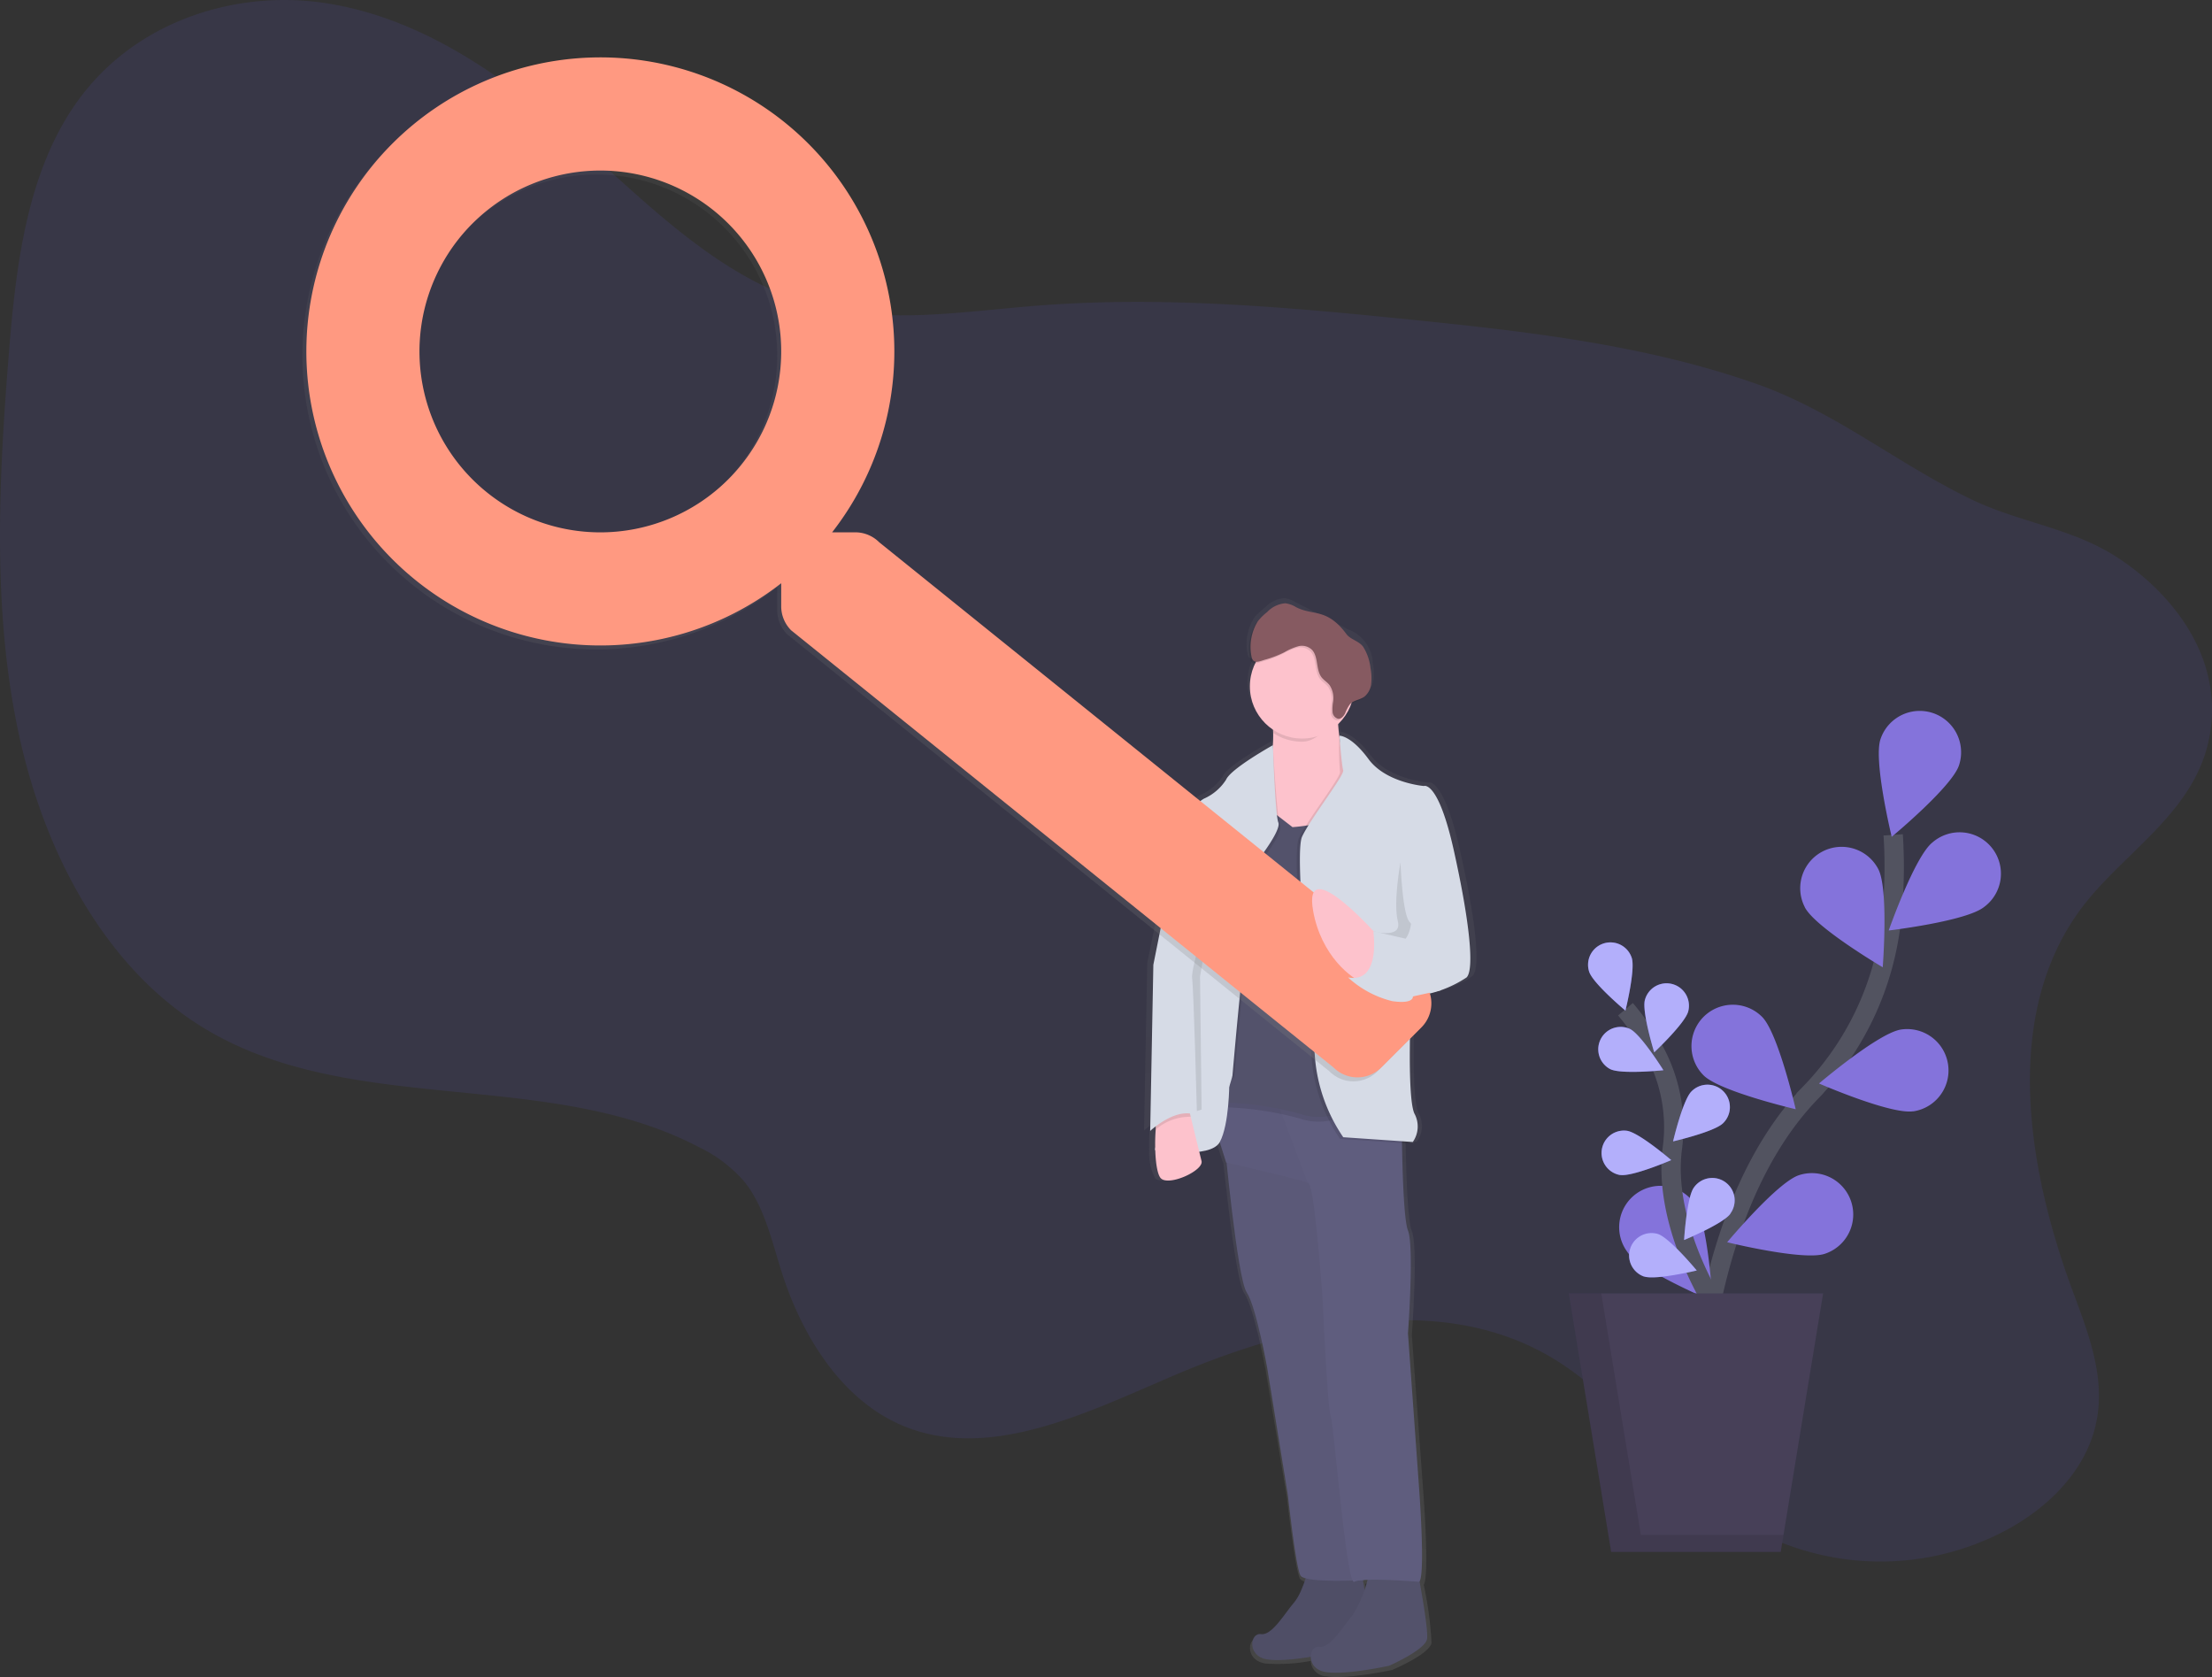 <svg xmlns="http://www.w3.org/2000/svg" xmlns:xlink="http://www.w3.org/1999/xlink" width="229.025" height="173.603" viewBox="0 0 229.025 173.603">
  <rect x="0" y="0" width="229.025" height="173.603" fill="#333333" stroke="none"/>
  <defs>
    <linearGradient id="linear-gradient" x1="2.581" y1="1" x2="2.581" gradientUnits="objectBoundingBox">
      <stop offset="0" stop-color="gray" stop-opacity="0.251"/>
      <stop offset="0.54" stop-color="gray" stop-opacity="0.122"/>
      <stop offset="1" stop-color="gray" stop-opacity="0.102"/>
    </linearGradient>
    <linearGradient id="linear-gradient-2" x1="0.5" y1="1" x2="0.5" y2="0" xlink:href="#linear-gradient"/>
  </defs>
  <g id="search-illustration" transform="translate(0 0.006)">
    <path id="Path_1053" data-name="Path 1053" d="M258.536,118.1c-8.052,11.049-5.395,26.819-.74,39.384,1.559,4.206,3.33,8.655,2.521,13.231-.987,5.594-5.627,9.786-10.45,12.069a27.692,27.692,0,0,1-27.043-1.746c-6.787-4.525-11.565-12.044-18.484-16.353-11.579-7.209-26.612-3.988-39.5,1.516-9.117,3.893-19.1,8.908-27.99,5.312-6.252-2.53-10.462-8.969-12.677-15.853-1.069-3.324-1.818-6.931-3.949-9.533a14.577,14.577,0,0,0-4.663-3.525c-15.711-8.227-35.92-3.085-51.152-12.264-10.283-6.2-16.684-18.228-19.343-30.875s-2-26-.942-39.118c.753-9.325,1.944-19.29,7.55-26.618C57.605,25.976,67.543,22.9,76.43,24.11s16.855,6.15,23.825,12.042c8.718,7.351,16.739,16.579,27.582,19.37,7.386,1.9,15.232.555,22.91-.039,12.834-.991,25.622.15,38.333,1.44,12.167,1.234,24.419,2.612,35.943,6.658,8.155,2.863,14.619,8.274,22.3,11.972,5,2.41,10.51,2.97,15.22,6.084,5.812,3.836,11.065,10.631,9.36,18.786C270.288,108.174,262.814,112.234,258.536,118.1Z" transform="translate(-43.2 -23.86)" fill="#6c63ff" opacity="0.1"/>
    <g id="Group_873" data-name="Group 873" transform="translate(162.432 73.585)" opacity="0.98">
      <path id="Path_1054" data-name="Path 1054" d="M898.19,502.265s.679-20.106,11.557-31.467a30.477,30.477,0,0,0,8.358-17.375,51.27,51.27,0,0,0,.255-9.372" transform="translate(-884.776 -431.219)" fill="none" stroke="#535461" stroke-miterlimit="10" stroke-width="2"/>
      <path id="Path_1055" data-name="Path 1055" d="M997.324,387.3c-.745,2.246-6.968,7.4-6.968,7.4s-1.907-7.859-1.162-10.1a4.283,4.283,0,1,1,8.13,2.7Z" transform="translate(-956.926 -381.666)" fill="#8674de"/>
      <path id="Path_1056" data-name="Path 1056" d="M1003.872,450.5c-1.851,1.481-9.872,2.431-9.872,2.431s2.674-7.632,4.525-9.111a4.282,4.282,0,1,1,5.347,6.68Z" transform="translate(-960.881 -430.198)" fill="#8674de"/>
      <path id="Path_1057" data-name="Path 1057" d="M968.661,550.325c-2.341.346-9.751-2.879-9.751-2.879s6.158-5.24,8.5-5.586a4.283,4.283,0,0,1,1.253,8.474Z" transform="translate(-933.008 -508.876)" fill="#8674de"/>
      <path id="Path_1058" data-name="Path 1058" d="M922.788,622.677c-2.248.736-10.1-1.2-10.1-1.2s5.185-6.205,7.433-6.941a4.283,4.283,0,1,1,2.674,8.138Z" transform="translate(-896.294 -566.473)" fill="#8674de"/>
      <path id="Path_1059" data-name="Path 1059" d="M949.951,456.347c1.092,2.1,8.064,6.205,8.064,6.205s.633-8.06-.459-10.16a4.282,4.282,0,1,0-7.6,3.953Z" transform="translate(-925.514 -436.013)" fill="#8674de"/>
      <path id="Path_1060" data-name="Path 1060" d="M895.958,536.861c1.67,1.676,9.543,3.511,9.543,3.511s-1.808-7.881-3.476-9.557a4.282,4.282,0,0,0-6.067,6.045Z" transform="translate(-882.011 -499.138)" fill="#8674de"/>
      <path id="Path_1061" data-name="Path 1061" d="M859.162,627.562c1.362,1.933,8.813,5.074,8.813,5.074s-.448-8.073-1.812-10.008a4.282,4.282,0,1,0-6.993,4.936Z" transform="translate(-853.093 -571.537)" fill="#8674de"/>
      <path id="Path_1062" data-name="Path 1062" d="M871.412,563.678s-6.17-8.975-5.088-17.42A16.5,16.5,0,0,0,864.374,536a27.757,27.757,0,0,0-2.9-4.163" transform="translate(-855.608 -500.954)" fill="none" stroke="#535461" stroke-miterlimit="10" stroke-width="2"/>
      <path id="Path_1063" data-name="Path 1063" d="M847.172,499.772c.4,1.218-.652,5.467-.652,5.467s-3.359-2.809-3.755-4.025a2.318,2.318,0,1,1,4.407-1.44Z" transform="translate(-840.659 -474.212)" fill="#6c63ff"/>
      <path id="Path_1064" data-name="Path 1064" d="M875.549,521.68c-.327,1.234-3.519,4.235-3.519,4.235s-1.292-4.183-.965-5.421a2.319,2.319,0,1,1,4.484,1.187Z" transform="translate(-863.188 -490.569)" fill="#6c63ff"/>
      <path id="Path_1065" data-name="Path 1065" d="M890.625,573.893c-.907.9-5.175,1.88-5.175,1.88s1-4.263,1.9-5.166a2.32,2.32,0,1,1,3.27,3.291Z" transform="translate(-874.656 -531.211)" fill="#6c63ff"/>
      <path id="Path_1066" data-name="Path 1066" d="M895.792,620.6c-.742,1.043-4.792,2.723-4.792,2.723s.261-4.37,1-5.413a2.319,2.319,0,1,1,3.78,2.686Z" transform="translate(-879.065 -568.548)" fill="#6c63ff"/>
      <path id="Path_1067" data-name="Path 1067" d="M848.818,545c1.15.564,5.5.111,5.5.111s-2.318-3.714-3.468-4.276A2.318,2.318,0,0,0,848.818,545Z" transform="translate(-844.525 -507.914)" fill="#6c63ff"/>
      <path id="Path_1068" data-name="Path 1068" d="M851.22,597.473c1.267.193,5.286-1.54,5.286-1.54s-3.324-2.851-4.589-3.036a2.319,2.319,0,0,0-.7,4.584Z" transform="translate(-845.902 -549.432)" fill="#6c63ff"/>
      <path id="Path_1069" data-name="Path 1069" d="M864.635,648.894c1.216.411,5.471-.617,5.471-.617s-2.793-3.371-4.008-3.776a2.319,2.319,0,0,0-1.462,4.4Z" transform="translate(-856.861 -590.349)" fill="#6c63ff"/>
      <path id="Path_1070" data-name="Path 1070" d="M847.172,499.772c.4,1.218-.652,5.467-.652,5.467s-3.359-2.809-3.755-4.025a2.318,2.318,0,1,1,4.407-1.44Z" transform="translate(-840.659 -474.212)" fill="#fff" opacity="0.5"/>
      <path id="Path_1071" data-name="Path 1071" d="M875.549,521.68c-.327,1.234-3.519,4.235-3.519,4.235s-1.292-4.183-.965-5.421a2.319,2.319,0,1,1,4.484,1.187Z" transform="translate(-863.188 -490.569)" fill="#fff" opacity="0.5"/>
      <path id="Path_1072" data-name="Path 1072" d="M890.625,573.893c-.907.9-5.175,1.88-5.175,1.88s1-4.263,1.9-5.166a2.32,2.32,0,1,1,3.27,3.291Z" transform="translate(-874.656 -531.211)" fill="#fff" opacity="0.5"/>
      <path id="Path_1073" data-name="Path 1073" d="M895.792,620.6c-.742,1.043-4.792,2.723-4.792,2.723s.261-4.37,1-5.413a2.319,2.319,0,1,1,3.78,2.686Z" transform="translate(-879.065 -568.548)" fill="#fff" opacity="0.5"/>
      <path id="Path_1074" data-name="Path 1074" d="M848.818,545c1.15.564,5.5.111,5.5.111s-2.318-3.714-3.468-4.276A2.318,2.318,0,0,0,848.818,545Z" transform="translate(-844.525 -507.914)" fill="#fff" opacity="0.5"/>
      <path id="Path_1075" data-name="Path 1075" d="M851.22,597.473c1.267.193,5.286-1.54,5.286-1.54s-3.324-2.851-4.589-3.036a2.319,2.319,0,0,0-.7,4.584Z" transform="translate(-845.902 -549.432)" fill="#fff" opacity="0.5"/>
      <path id="Path_1076" data-name="Path 1076" d="M864.635,648.894c1.216.411,5.471-.617,5.471-.617s-2.793-3.371-4.008-3.776a2.319,2.319,0,0,0-1.462,4.4Z" transform="translate(-856.861 -590.349)" fill="#fff" opacity="0.5"/>
      <path id="Path_1077" data-name="Path 1077" d="M794.157,677.744h17.55L816.1,650.98H789.77Z" transform="translate(-789.77 -590.683)" fill="#474059"/>
      <path id="Path_1078" data-name="Path 1078" d="M793.129,650.98l4.1,25.009h14.767l-.288,1.754h-17.55L789.77,650.98Z" transform="translate(-789.77 -590.683)" opacity="0.1"/>
    </g>
    <path id="Path_1104" data-name="Path 1104" d="M619.648,382h.031a5.54,5.54,0,0,0,.617,2.97c.9.823,4.615-.823,4.36-1.818-.051-.206-.138-.543-.247-.969a2.9,2.9,0,0,0,2.2-1l.646,1.991.045.142h.049c.426,4.035,1.39,12.414,2.162,13.537,1.028,1.487,2.211,7.931,2.211,7.931l2.211,13.218s.852,7.61,1.362,8.432a.956.956,0,0,0,.559.29,8.1,8.1,0,0,1-1.234,2.517c-1.028,1.156-2.382,3.47-3.573,3.305s-1.53,2.314.681,2.643a18.274,18.274,0,0,0,4.675-.274,1.673,1.673,0,0,0,1.619,1.6c2.211.331,6.8-.66,6.8-.66s3.908-1.645,4.083-2.809a36.777,36.777,0,0,0-.808-6c.617-.989-.041-9.527-.041-9.527l-1.191-16.357s.681-9.086,0-10.74c-.426-1.028-.584-5.759-.644-9.142l.823.053a1.522,1.522,0,0,0,.128-.179l.206.014a2.732,2.732,0,0,0,.171-2.974c-.631-1.351-.512-7.451-.411-10.489h0l.121-1.44a.411.411,0,0,0,.1-.156,15.086,15.086,0,0,0,4.593-1.39,4.661,4.661,0,0,0,1.205-.732c.851-.823.339-5.783-1.362-13.218s-3.231-6.775-3.231-6.775-4.083-.331-5.954-2.809-3.128-2.445-3.128-2.445h0c-.047-.325-.08-.631-.1-.917,0-.107-.016-.206-.023-.313a5.438,5.438,0,0,0,1.415-2.145,10.636,10.636,0,0,0,1.22-.533,1.45,1.45,0,0,0,.253-.234,2.08,2.08,0,0,0,.656-1.294,5.291,5.291,0,0,0-.076-1.623,3.933,3.933,0,0,0-2.6-3.562q-2.7-1.417-5.411-2.805a2.987,2.987,0,0,0-1.158-.411,3.086,3.086,0,0,0-1.958.926,8.363,8.363,0,0,0-.668.586,3.753,3.753,0,0,0-.492.529,5.07,5.07,0,0,0-.673,3.782.518.518,0,0,0,.549.463,5.3,5.3,0,0,0-.566,2.386,5.409,5.409,0,0,0,2.511,4.543c0,.115,0,.228.01.337a12.05,12.05,0,0,1-.041,1.265s-4.525,2.445-5.033,3.6a5.38,5.38,0,0,1-2.382,1.983s-3.573,1.818-3.573,8.262l-1.872,9.086L619.14,380s.234-.206.617-.5c-.012.115-.023.234-.033.356a19.579,19.579,0,0,0-.051,1.993Zm22.85,44.9c-.07.265-.173.617-.3,1.028-.058-.341-.115-.679-.173-1C642.171,426.919,642.329,426.911,642.5,426.9Z" transform="translate(-500.687 -262.988)" fill="url(#linear-gradient)"/>
    <path id="Path_1105" data-name="Path 1105" d="M679.587,808.612s-.656,2.949-1.645,4.095-2.285,3.441-3.429,3.276-1.475,2.293.656,2.62,6.542-.654,6.542-.654,3.768-1.645,3.93-2.785-.983-7.044-.983-7.044Z" transform="translate(-543.954 -646.826)" fill="#53526b"/>
    <path id="Path_1106" data-name="Path 1106" d="M679.587,808.612s-.656,2.949-1.645,4.095-2.285,3.441-3.429,3.276-1.475,2.293.656,2.62,6.542-.654,6.542-.654,3.768-1.645,3.93-2.785-.983-7.044-.983-7.044Z" transform="translate(-543.954 -646.826)" opacity="0.05"/>
    <path id="Path_1107" data-name="Path 1107" d="M709.044,814.974a12.548,12.548,0,0,1-1.645,4.095c-.989,1.145-2.291,3.441-3.433,3.276s-1.475,2.293.656,2.62,6.553-.656,6.553-.656,3.768-1.645,3.93-2.785-.983-7.044-.983-7.044Z" transform="translate(-567.35 -651.878)" fill="#53526b"/>
    <path id="Path_1108" data-name="Path 1108" d="M659.66,598.67s1.31,14.086,2.293,15.561,2.129,7.863,2.129,7.863l2.129,13.1s.823,7.536,1.31,8.354,6.567.467,6.567.467l-3.78-43.384Z" transform="translate(-532.873 -480.454)" fill="#5f5d7e"/>
    <path id="Path_1109" data-name="Path 1109" d="M659.66,598.67s1.31,14.086,2.293,15.561,2.129,7.863,2.129,7.863l2.129,13.1s.823,7.536,1.31,8.354,6.567.467,6.567.467l-3.78-43.384Z" transform="translate(-532.873 -480.454)" opacity="0.05"/>
    <path id="Path_1110" data-name="Path 1110" d="M646.92,566l.428,1.359,2.314,7.344.045.14h.012c.311.07,6.867,1.578,8.282,2.04a2.017,2.017,0,0,1,.224.084c.656.327,1.475,12.12,1.475,12.12s.492,11.139.823,11.958,1.645,17.688,2.458,17.2,6.715,0,6.715,0c.656-.656,0-9.5,0-9.5l-1.164-16.213s.656-9.008,0-10.648-.656-12.612-.656-12.612l-13.408-2.1-1.3-.206Z" transform="translate(-522.753 -454.503)" fill="#5f5d7e"/>
    <path id="Path_1111" data-name="Path 1111" d="M649,570.833l2.314,7.344.056.144c.311.07,6.867,1.578,8.282,2.04h.142l-3.663-9.712-.1-.28-1.191.076Z" transform="translate(-524.405 -457.974)" opacity="0.02"/>
    <path id="Path_1112" data-name="Path 1112" d="M665.807,406.73s-6.061,6.553-9.829,1.146l-3.6,2.458.656,3.768L650.9,442.6a33.235,33.235,0,0,1,9.5,1.146,6.1,6.1,0,0,0,6.388-1.475l-.648-25.059,1.475-7.7Z" transform="translate(-525.915 -327.99)" opacity="0.1"/>
    <path id="Path_1113" data-name="Path 1113" d="M665.807,404.34s-6.061,6.553-9.829,1.146l-3.6,2.458.656,3.768-2.131,28.5a33.233,33.233,0,0,1,9.5,1.146,6.1,6.1,0,0,0,6.388-1.475l-.648-25.059,1.475-7.7Z" transform="translate(-525.915 -326.091)" fill="#53526b"/>
    <g id="TESLA" transform="translate(125.882 106.754)">
      <g id="g8">
        <path id="polyline10" d="M614.153,522.36v1.032h-.329v-.687h-1.2v.687h-.331v-1.03l1.863,0" transform="translate(-612.243 -521.685)" fill="#e82127"/>
        <path id="path12" d="M656.877,543.281h-1.271a.469.469,0,0,1-.346-.341h1.96a.471.471,0,0,1-.345.341" transform="translate(-655.26 -542.94)" fill="#e82127"/>
      </g>
      <g id="g30" transform="translate(10.966 0.012)">
        <path id="path32" d="M710.723,543a.475.475,0,0,1-.344.339h-.535l-.027.01V544.7h-.329V543.35l-.031-.01h-.535a.482.482,0,0,1-.344-.339h2.143" transform="translate(-708.58 -543)" fill="#e82127"/>
      </g>
    </g>
    <path id="Path_1114" data-name="Path 1114" d="M632.318,569.2s0,4.259-.983,6.061-6.715.823-6.715.823l1.146-6.061Z" transform="translate(-505.04 -457.045)" fill="#d6dbe6"/>
    <path id="Path_1115" data-name="Path 1115" d="M625.323,587.4c.864.823,4.445-.823,4.2-1.8-.173-.693-.777-3.173-1.121-4.58l-.239-.989s-2.1-.656-2.838,0a4.67,4.67,0,0,0-.547,2.314C624.624,584.32,624.778,586.883,625.323,587.4Z" transform="translate(-505.119 -465.419)" fill="#fdc2cc"/>
    <path id="Path_1116" data-name="Path 1116" d="M666,375.728l5.732,4.422s8.517-.492,6.388-4.586a15.269,15.269,0,0,1-1.645-5.788,12.116,12.116,0,0,1,0-2.24s-7.863-7.2-6.88.983a18.559,18.559,0,0,1,.136,1.892C669.848,376.553,666,375.728,666,375.728Z" transform="translate(-537.909 -294.532)" fill="#fdc2cc"/>
    <path id="Path_1117" data-name="Path 1117" d="M683.231,368.515a18.542,18.542,0,0,1,.136,1.892,5.368,5.368,0,0,0,2.976.893c1.466,0,2.546-1.427,3.521-2.376-.109-1.359.245-1.392.245-1.392S682.248,360.326,683.231,368.515Z" transform="translate(-551.529 -294.526)" opacity="0.1"/>
    <circle id="Ellipse_387" data-name="Ellipse 387" cx="5.405" cy="5.405" r="5.405" transform="translate(129.409 65.637)" fill="#fdc2cc"/>
    <path id="Path_1118" data-name="Path 1118" d="M700.389,394.38s.9.082,2.7,2.538,5.732,2.785,5.732,2.785,1.475-.656,3.112,6.715,2.129,12.285,1.31,13.1a11.924,11.924,0,0,1-5.74,1.968s-.492,10.318.327,12.12a2.792,2.792,0,0,1-.165,2.949l-7.2-.492a17.13,17.13,0,0,1-2.949-8.517c-.492-5.4-2.129-20.8-1.31-22.605s4.422-6.388,4.26-6.88A29.581,29.581,0,0,1,700.389,394.38Z" transform="translate(-561.726 -318.18)" opacity="0.1"/>
    <path id="Path_1119" data-name="Path 1119" d="M701.688,394.14s1.211-.033,3.013,2.425,5.73,2.785,5.73,2.785,1.475-.656,3.112,6.715,2.129,12.285,1.31,13.1a11.921,11.921,0,0,1-5.732,1.966s-.492,10.318.327,12.12a2.792,2.792,0,0,1-.164,2.949l-7.2-.492a17.132,17.132,0,0,1-2.949-8.517c-.492-5.4-2.133-20.8-1.314-22.595s4.422-6.388,4.259-6.88S701.688,394.14,701.688,394.14Z" transform="translate(-563.007 -317.989)" fill="#d6dbe6"/>
    <path id="Path_1120" data-name="Path 1120" d="M625,582.338a5.369,5.369,0,0,1,3.624-1.325l-.239-.989s-2.1-.656-2.838,0A4.6,4.6,0,0,0,625,582.338Z" transform="translate(-505.341 -465.411)" opacity="0.1"/>
    <path id="Path_1121" data-name="Path 1121" d="M636.872,399.16s-4.177,2.7-4.669,3.85a5.211,5.211,0,0,1-2.293,1.966s-3.439,1.8-3.439,8.19l-1.8,9.008,8.19,11.466s.983-11.466,1.475-14.251,1.146-8.021,1.146-8.021,2.458-3.112,2.129-3.93S636.872,399.16,636.872,399.16Z" transform="translate(-505.079 -321.977)" opacity="0.1"/>
    <path id="Path_1122" data-name="Path 1122" d="M634.926,398.92s-4.356,2.425-4.846,3.57a5.215,5.215,0,0,1-2.293,1.966s-3.439,1.8-3.439,8.19l-1.8,9.008-.327,17.2s2.949-2.785,5.078-1.475,3.439-4.259,3.439-4.259.983-11.466,1.475-14.251,1.146-8.021,1.146-8.021,2.458-3.112,2.129-3.93S634.926,398.92,634.926,398.92Z" transform="translate(-503.133 -321.786)" fill="#d6dbe6"/>
    <path id="Path_1123" data-name="Path 1123" d="M672.7,330.14a5.348,5.348,0,0,1,.954-.942,2.924,2.924,0,0,1,1.886-.917,2.821,2.821,0,0,1,1.115.4q2.612,1.376,5.21,2.781a4.844,4.844,0,0,1,1.746,1.333,5.138,5.138,0,0,1,.753,2.2,5.4,5.4,0,0,1,.074,1.608,2.018,2.018,0,0,1-.712,1.351c-.467.339-1.107.341-1.5.786a4.371,4.371,0,0,0-.485.93c-.16.313-.438.617-.755.561a.792.792,0,0,1-.553-.73,4.431,4.431,0,0,1,.06-1.028,2.435,2.435,0,0,0-.374-1.73c-.247-.313-.6-.5-.839-.823-.572-.773-.311-2.057-.938-2.783a1.487,1.487,0,0,0-1.44-.411,6.154,6.154,0,0,0-1.44.617,10.7,10.7,0,0,1-1.972.761c-.572.156-1.234.531-1.429-.23A5.071,5.071,0,0,1,672.7,330.14Z" transform="translate(-542.627 -265.673)" opacity="0.1"/>
    <path id="Path_1124" data-name="Path 1124" d="M673.493,329.35a5.35,5.35,0,0,1,.954-.942,2.924,2.924,0,0,1,1.886-.917,2.822,2.822,0,0,1,1.115.4c1.74.917,3.186.049,5.21,2.781.432.584,1.3.712,1.746,1.333a5.138,5.138,0,0,1,.753,2.2,5.4,5.4,0,0,1,.074,1.608,2.018,2.018,0,0,1-.712,1.351c-.467.339-1.107.341-1.5.786a4.38,4.38,0,0,0-.485.93c-.16.313-.438.617-.755.561a.792.792,0,0,1-.553-.73,4.428,4.428,0,0,1,.06-1.028,2.435,2.435,0,0,0-.374-1.73c-.247-.313-.6-.5-.839-.823-.572-.773-.311-2.057-.938-2.783a1.487,1.487,0,0,0-1.44-.411,6.154,6.154,0,0,0-1.44.617,10.7,10.7,0,0,1-1.972.761c-.572.156-1.234.531-1.429-.23A5.06,5.06,0,0,1,673.493,329.35Z" transform="translate(-543.259 -265.046)" fill="#865a61"/>
    <path id="Path_1125" data-name="Path 1125" d="M736.388,458.09s2.184,5.57.545,7.863l-3.6-.823s3.276.983,2.785-.983S736.388,458.09,736.388,458.09Z" transform="translate(-591.391 -368.787)" opacity="0.1"/>
    <path id="Path_1126" data-name="Path 1126" d="M730.591,522.466s-4.751.327-6.061-.656a12.545,12.545,0,0,0,5.913,2.458Z" transform="translate(-584.401 -419.401)" opacity="0.1"/>
    <path id="Path_1127" data-name="Path 1127" d="M645.6,474s-2.458,7.536-2.293,8.681.492,13.759.492,13.759l.492-.165-.164-13.759Z" transform="translate(-519.879 -381.425)" opacity="0.1"/>
    <path id="Path_1128" data-name="Path 1128" d="M310.889,150.171l-56.148-45.247a3.513,3.513,0,0,0-2.489-1.028h-2.386a30.439,30.439,0,1,0-5.271,5.271v2.384a3.513,3.513,0,0,0,1.028,2.489l56.148,45.247a3.5,3.5,0,0,0,4.965,0l4.138-4.134A3.531,3.531,0,0,0,310.889,150.171ZM225.851,103.9a18.727,18.727,0,1,1,13.259-5.485,18.745,18.745,0,0,1-13.259,5.485Z" transform="translate(-164.121 -48.386)" fill="url(#linear-gradient-2)"/>
    <path id="Path_1129" data-name="Path 1129" d="M312.889,148.171l-56.148-45.247a3.513,3.513,0,0,0-2.489-1.028h-2.386a30.439,30.439,0,1,0-5.271,5.271v2.384a3.513,3.513,0,0,0,1.028,2.489l56.148,45.247a3.5,3.5,0,0,0,4.965,0l4.138-4.134A3.531,3.531,0,0,0,312.889,148.171ZM227.851,101.9a18.727,18.727,0,1,1,13.259-5.485,18.745,18.745,0,0,1-13.259,5.485Z" transform="translate(-165.71 -46.797)" fill="#ff9981"/>
    <path id="Path_1130" data-name="Path 1130" d="M710.876,476.6s-8.2-9.4-7.044-2.949c.823,4.586,3.93,7.044,5.405,7.536S710.876,476.6,710.876,476.6Z" transform="translate(-567.872 -379.349)" fill="#fdc2cc"/>
    <path id="Path_1131" data-name="Path 1131" d="M727.2,454.51s.164,6.061.983,6.88-.491,1.8-.491,1.8l-3.276-.823s.823,5.405-2.62,4.751a10.441,10.441,0,0,0,4.586,2.458c2.293.329,2.129-.492,2.129-.492l3.439-4.095Z" transform="translate(-582.225 -365.943)" fill="#d6dbe6"/>
    <path id="Path_1132" data-name="Path 1132" d="M702.131,490.035l3.324-.73-.444-1.532-2.057-.823-2.674,1.234Z" transform="translate(-556.254 -386.804)" fill="#d6dbe6"/>
  </g>
</svg>

